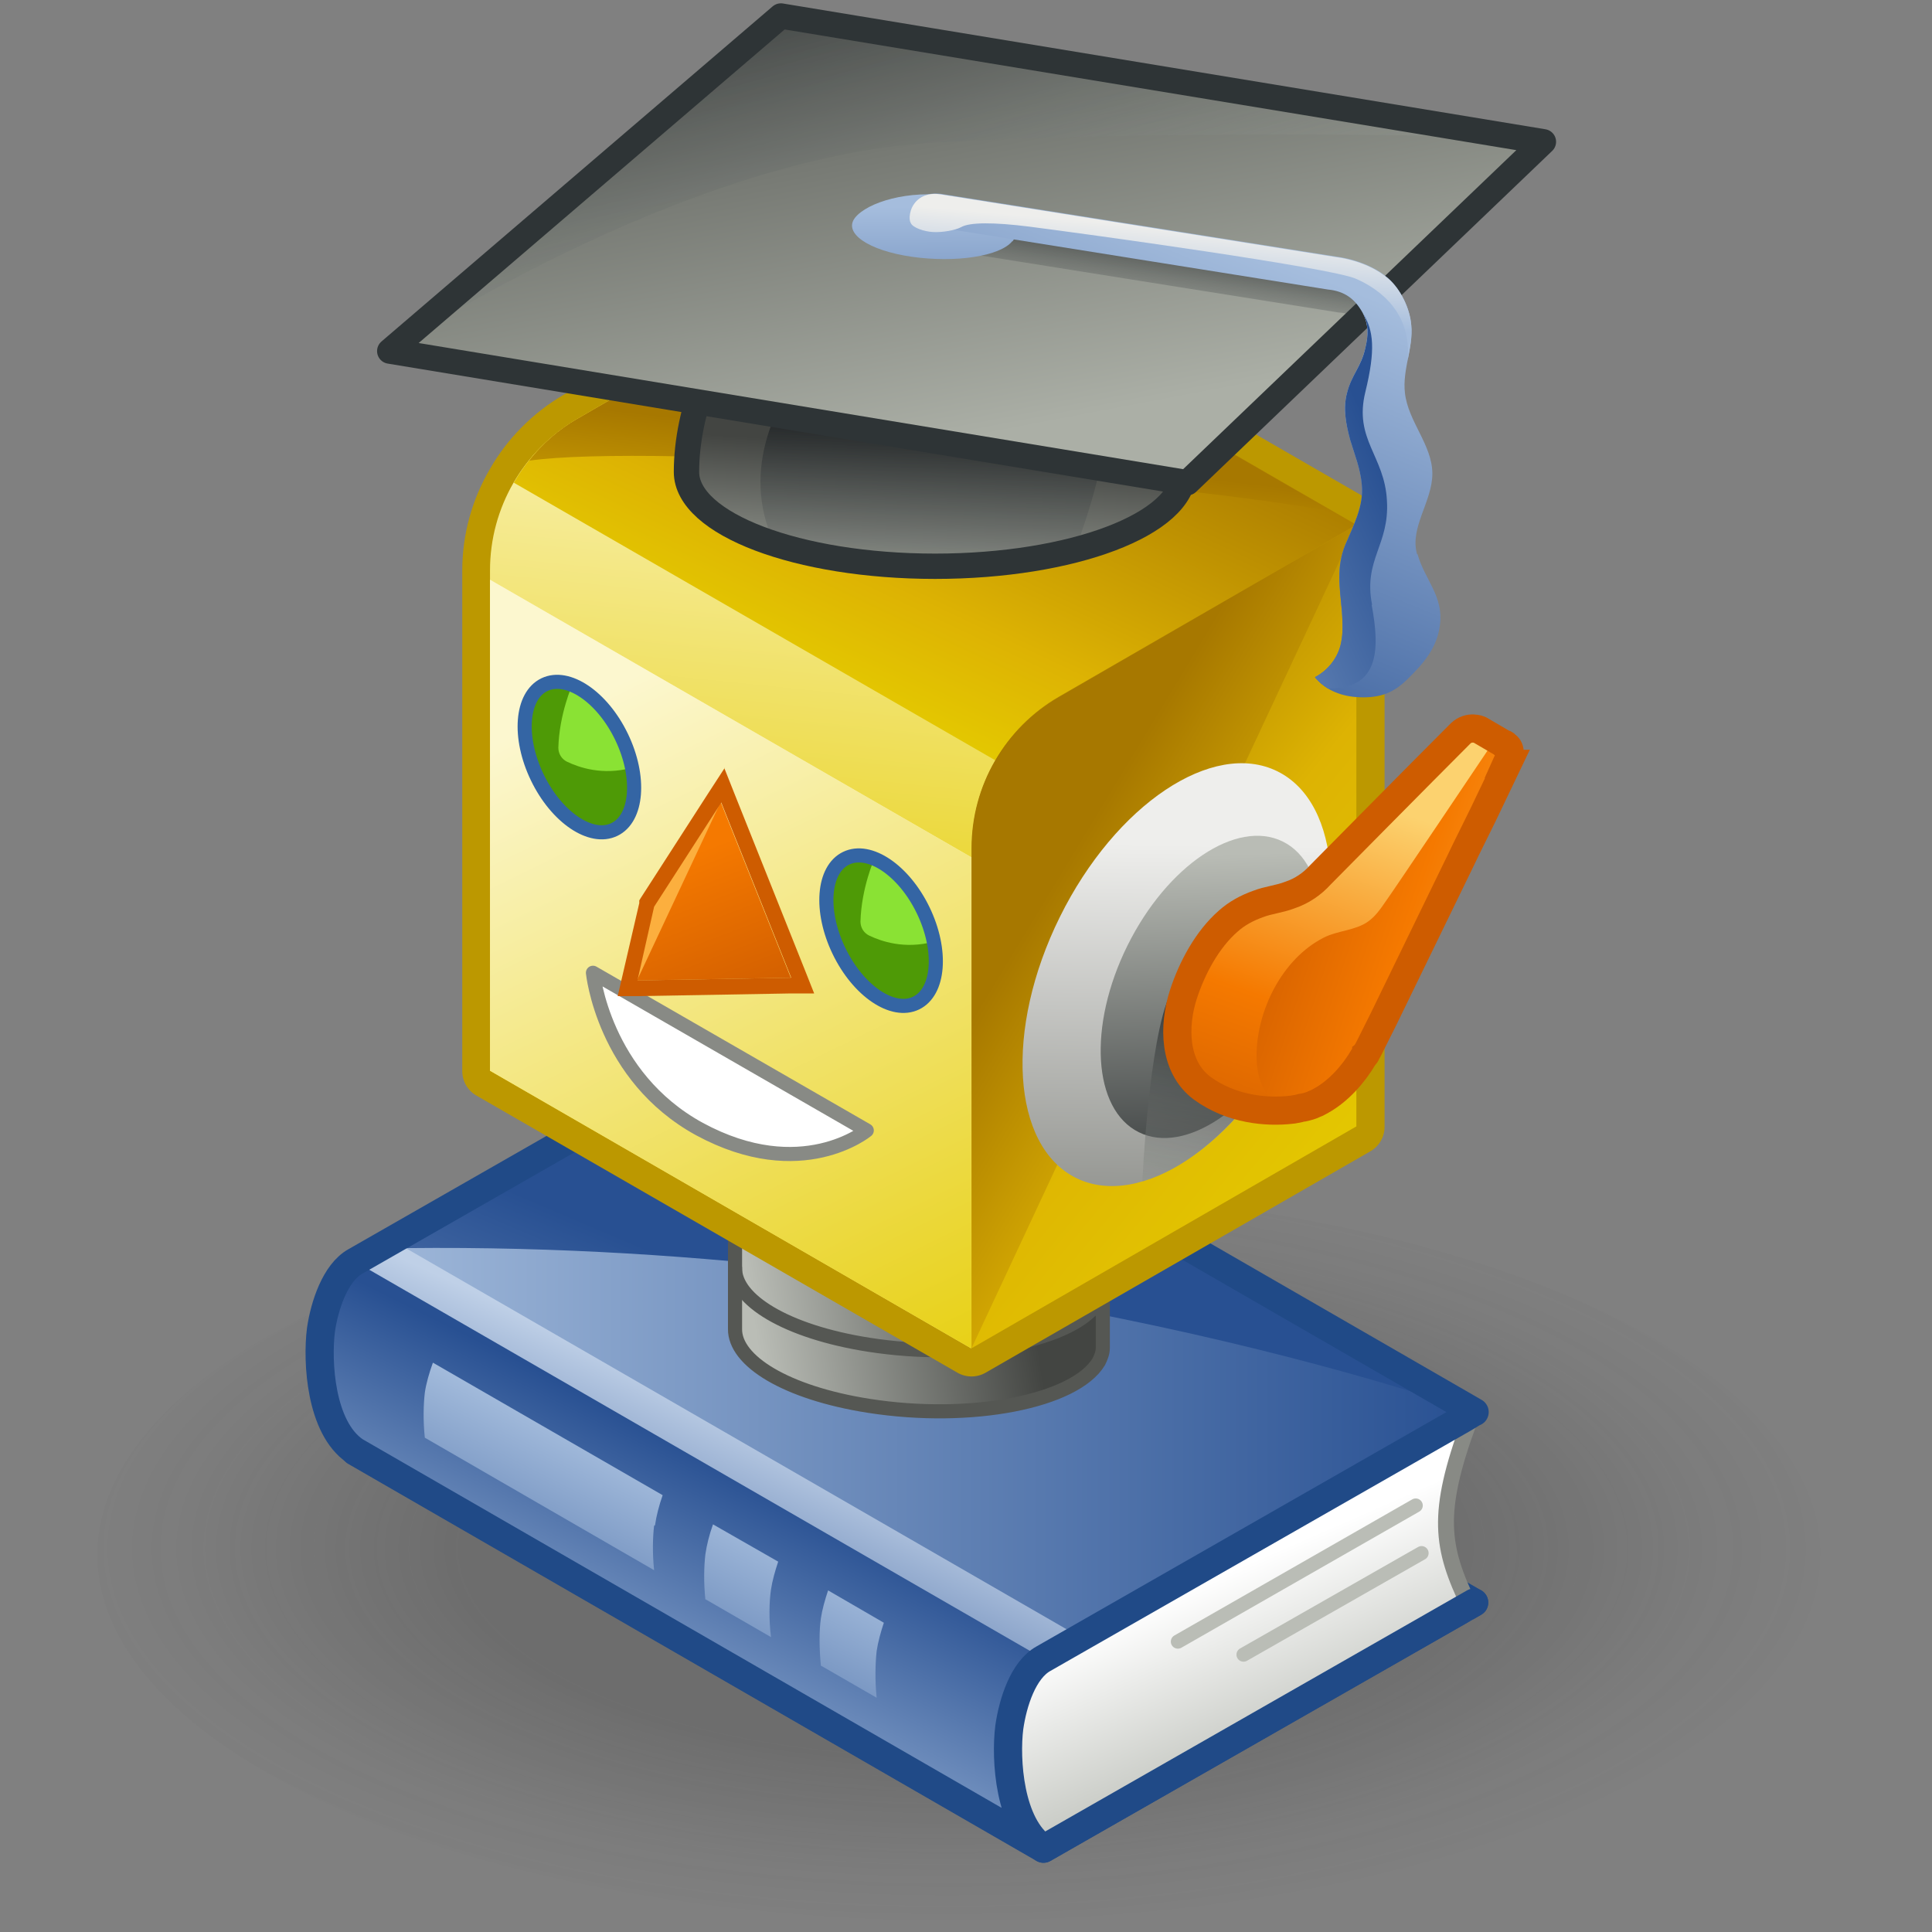 <?xml version="1.0" encoding="UTF-8" standalone="no"?>
<svg
   viewBox="0 0 48 48"
   version="1.1"
   id="svg88"
   sodipodi:docname="train_ai.svg"
   inkscape:version="1.3.2 (091e20e, 2023-11-25, custom)"
   xmlns:inkscape="http://www.inkscape.org/namespaces/inkscape"
   xmlns:sodipodi="http://sodipodi.sourceforge.net/DTD/sodipodi-0.dtd"
   xmlns:xlink="http://www.w3.org/1999/xlink"
   xmlns="http://www.w3.org/2000/svg"
   xmlns:svg="http://www.w3.org/2000/svg">
  <rect x="0" y="0" width="48" height="48" fill="#808080" stroke="none"/>
  <sodipodi:namedview
     id="namedview88"
     pagecolor="#ffffff"
     bordercolor="#666666"
     borderopacity="1.0"
     inkscape:showpageshadow="2"
     inkscape:pageopacity="0.0"
     inkscape:pagecheckerboard="0"
     inkscape:deskcolor="#d1d1d1"
     inkscape:zoom="16.2929"
     inkscape:cx="23.9982"
     inkscape:cy="23.9982"
     inkscape:current-layer="svg88" />
  <defs
     id="defs44">
    <radialGradient
       id="radial-gradient"
       cx="117.02"
       cy="-40.82"
       fx="117.02"
       fy="-40.82"
       r="9.86"
       gradientTransform="matrix(1.83,0,0,0.96,-190.25,77.66)"
       gradientUnits="userSpaceOnUse">
      <stop
         offset=".54"
         stop-color="#2c2c2c"
         stop-opacity=".5"
         id="stop1" />
      <stop
         offset=".85"
         stop-color="#2c2c2c"
         stop-opacity=".1"
         id="stop2" />
      <stop
         offset=".99"
         stop-color="#2c2c2c"
         stop-opacity="0"
         id="stop3" />
    </radialGradient>
    <linearGradient
       id="linear-gradient"
       x1="30.44"
       y1="38.3"
       x2="32.56"
       y2="43.14"
       gradientUnits="userSpaceOnUse">
      <stop
         offset="0"
         stop-color="#fff"
         id="stop4" />
      <stop
         offset=".9"
         stop-color="#babdb6"
         id="stop5" />
    </linearGradient>
    <linearGradient
       id="linear-gradient-2"
       x1="10.39"
       y1="35.11"
       x2="36.07"
       y2="35.11"
       gradientTransform="matrix(1, 0, 0, 1, 0, 0)"
       gradientUnits="userSpaceOnUse">
      <stop
         offset="0"
         stop-color="#a5bddd"
         id="stop6" />
      <stop
         offset="1"
         stop-color="#285092"
         id="stop7" />
    </linearGradient>
    <linearGradient
       id="linear-gradient-3"
       x1="18.67"
       y1="45.08"
       x2="23.59"
       y2="33.54"
       xlink:href="#linear-gradient-2" />
    <linearGradient
       id="linear-gradient-4"
       x1="19.67"
       y1="34.65"
       x2="15.15"
       y2="44.54"
       gradientUnits="userSpaceOnUse">
      <stop
         offset="0"
         stop-color="#bfd0e7"
         id="stop8" />
      <stop
         offset=".58"
         stop-color="#285092"
         id="stop9" />
    </linearGradient>
    <linearGradient
       id="linear-gradient-5"
       x1="16.36"
       y1="42.61"
       x2="19.69"
       y2="35.95"
       xlink:href="#linear-gradient-2" />
    <linearGradient
       id="linear-gradient-6"
       x1="19.97"
       y1="32.12"
       x2="26.07"
       y2="31.21"
       gradientUnits="userSpaceOnUse">
      <stop
         offset="0"
         stop-color="#babdb6"
         id="stop10" />
      <stop
         offset="1"
         stop-color="#434542"
         id="stop11" />
    </linearGradient>
    <linearGradient
       id="linear-gradient-7"
       x1="24.27"
       y1="10.88"
       x2="22.63"
       y2="26.76"
       gradientTransform="matrix(1, 0, 0, 1, 0, 0)"
       gradientUnits="userSpaceOnUse">
      <stop
         offset="0"
         stop-color="#fcf7cf"
         id="stop12" />
      <stop
         offset="1"
         stop-color="#e5cc00"
         id="stop13" />
    </linearGradient>
    <linearGradient
       id="linear-gradient-8"
       x1="26.47"
       y1="17.09"
       x2="14.69"
       y2="29.99"
       gradientUnits="userSpaceOnUse">
      <stop
         offset="0"
         stop-color="#fcf7cf"
         id="stop14" />
      <stop
         offset="1"
         stop-color="#f4e14f"
         id="stop15" />
    </linearGradient>
    <linearGradient
       id="linear-gradient-9"
       x1="16.81"
       y1="18.56"
       x2="25.08"
       y2="35.47"
       xlink:href="#linear-gradient-7" />
    <linearGradient
       id="linear-gradient-10"
       x1="26.18"
       y1="10"
       x2="21.88"
       y2="19.08"
       gradientUnits="userSpaceOnUse">
      <stop
         offset=".04"
         stop-color="#a77800"
         id="stop16" />
      <stop
         offset=".7"
         stop-color="#ddb303"
         id="stop17" />
      <stop
         offset="1"
         stop-color="#e5cc00"
         id="stop18" />
    </linearGradient>
    <linearGradient
       id="linear-gradient-11"
       x1="24.13"
       y1="12.81"
       x2="23.05"
       y2="22.2"
       gradientTransform="matrix(1, 0, 0, 1, 0, 0)"
       gradientUnits="userSpaceOnUse">
      <stop
         offset=".04"
         stop-color="#a77800"
         id="stop19" />
      <stop
         offset=".39"
         stop-color="#ddb303"
         id="stop20" />
      <stop
         offset="1"
         stop-color="#e5cc00"
         id="stop21" />
    </linearGradient>
    <linearGradient
       id="linear-gradient-12"
       x1="25.73"
       y1="21.26"
       x2="35.02"
       y2="28.9"
       gradientUnits="userSpaceOnUse">
      <stop
         offset=".04"
         stop-color="#b58900"
         id="stop22" />
      <stop
         offset=".39"
         stop-color="#ddb303"
         id="stop23" />
      <stop
         offset="1"
         stop-color="#e5cc00"
         id="stop24" />
    </linearGradient>
    <linearGradient
       id="linear-gradient-13"
       x1="26.36"
       y1="22.39"
       x2="38.41"
       y2="29.66"
       xlink:href="#linear-gradient-11" />
    <linearGradient
       id="linear-gradient-14"
       x1="18.16"
       y1="22.42"
       x2="19.55"
       y2="26.06"
       gradientUnits="userSpaceOnUse">
      <stop
         offset="0"
         stop-color="#f57900"
         id="stop25" />
      <stop
         offset="1"
         stop-color="#ce5c00"
         id="stop26" />
    </linearGradient>
    <linearGradient
       id="linear-gradient-15"
       x1="29.49"
       y1="22.03"
       x2="29.37"
       y2="32.6"
       gradientTransform="rotate(63.69,29.462,24.929)"
       gradientUnits="userSpaceOnUse">
      <stop
         offset="0"
         stop-color="#eeeeec"
         id="stop27" />
      <stop
         offset="1"
         stop-color="#757772"
         id="stop28" />
    </linearGradient>
    <linearGradient
       id="linear-gradient-16"
       x1="30.12"
       y1="22.27"
       x2="30.4"
       y2="30.76"
       gradientTransform="rotate(63.69,30.215,25.208)"
       gradientUnits="userSpaceOnUse">
      <stop
         offset="0"
         stop-color="#b9bcb5"
         id="stop29" />
      <stop
         offset="1"
         stop-color="#232729"
         id="stop30" />
    </linearGradient>
    <linearGradient
       id="linear-gradient-17"
       x1="30.69"
       y1="25.81"
       x2="29.23"
       y2="32.43"
       gradientTransform="matrix(1, 0, 0, 1, 0, 0)"
       gradientUnits="userSpaceOnUse">
      <stop
         offset="0"
         stop-color="#232729"
         id="stop31" />
      <stop
         offset=".99"
         stop-color="#c8cdc3"
         stop-opacity="0"
         id="stop32" />
    </linearGradient>
    <linearGradient
       id="linear-gradient-18"
       x1="33.8"
       y1="21.1"
       x2="30.87"
       y2="29.49"
       gradientUnits="userSpaceOnUse">
      <stop
         offset="0"
         stop-color="#fcd26f"
         id="stop33" />
      <stop
         offset=".55"
         stop-color="#f57900"
         id="stop34" />
      <stop
         offset="1"
         stop-color="#ce5c00"
         id="stop35" />
    </linearGradient>
    <linearGradient
       id="linear-gradient-19"
       x1="38.69"
       y1="25.27"
       x2="31.14"
       y2="22.8"
       gradientTransform="matrix(1, 0, 0, 1, 0, 0)"
       gradientUnits="userSpaceOnUse">
      <stop
         offset="0"
         stop-color="#fcaf3e"
         id="stop36" />
      <stop
         offset=".55"
         stop-color="#f57900"
         id="stop37" />
      <stop
         offset="1"
         stop-color="#ce5c00"
         id="stop38" />
    </linearGradient>
    <linearGradient
       id="linear-gradient-20"
       x1="33.03"
       y1="26.99"
       x2="33.18"
       y2="27.88"
       xlink:href="#linear-gradient-19" />
    <linearGradient
       id="linear-gradient-21"
       x1="34.72"
       y1="23.11"
       x2="35.29"
       y2="26.42"
       xlink:href="#linear-gradient-19" />
    <linearGradient
       id="linear-gradient-22"
       x1="23.87"
       y1="16.85"
       x2="24.1"
       y2="13.23"
       gradientUnits="userSpaceOnUse">
      <stop
         offset="0"
         stop-color="#abafa6"
         id="stop39" />
      <stop
         offset="1"
         stop-color="#434542"
         id="stop40" />
    </linearGradient>
    <linearGradient
       id="linear-gradient-23"
       x1="24.05"
       y1="12.9"
       x2="23.86"
       y2="18.66"
       xlink:href="#linear-gradient-17" />
    <linearGradient
       id="linear-gradient-24"
       x1="26.35"
       y1="16.95"
       x2="23.1"
       y2="-.08"
       gradientUnits="userSpaceOnUse">
      <stop
         offset=".24"
         stop-color="#abafa6"
         id="stop41" />
      <stop
         offset="1"
         stop-color="#434542"
         id="stop42" />
    </linearGradient>
    <linearGradient
       id="linear-gradient-25"
       x1="28.79"
       y1="8.45"
       x2="28.38"
       y2="11.1"
       xlink:href="#linear-gradient-17" />
    <linearGradient
       id="linear-gradient-26"
       x1="22.39"
       y1="1.21"
       x2="25.55"
       y2="12.52"
       xlink:href="#linear-gradient-17" />
    <linearGradient
       id="linear-gradient-27"
       x1="24.04"
       y1="7.83"
       x2="24.09"
       y2="13.43"
       xlink:href="#linear-gradient-2" />
    <linearGradient
       id="linear-gradient-28"
       x1="31"
       y1="8.72"
       x2="26.47"
       y2="19.85"
       xlink:href="#linear-gradient-2" />
    <linearGradient
       id="linear-gradient-29"
       x1="34.84"
       y1="11.32"
       x2="30.83"
       y2="21.17"
       xlink:href="#linear-gradient-2" />
    <linearGradient
       id="linear-gradient-30"
       x1="25.82"
       y1="17.91"
       x2="34.31"
       y2="13.97"
       xlink:href="#linear-gradient-2" />
    <linearGradient
       id="linear-gradient-31"
       x1="29.03"
       y1="10.14"
       x2="29.19"
       y2="8.3"
       gradientUnits="userSpaceOnUse">
      <stop
         offset="0"
         stop-color="#a5bddd"
         id="stop43" />
      <stop
         offset="1"
         stop-color="#eeeeec"
         id="stop44" />
    </linearGradient>
    <linearGradient
       id="linear-gradient-32"
       x1="22.92"
       y1="38.49"
       x2="19.78"
       y2="44.7"
       xlink:href="#linear-gradient-2" />
    <linearGradient
       id="linear-gradient-33"
       x1="15.86"
       y1="34.91"
       x2="12.72"
       y2="41.13"
       xlink:href="#linear-gradient-2" />
    <linearGradient
       id="linear-gradient-34"
       x1="20.4"
       y1="37.21"
       x2="17.25"
       y2="43.43"
       xlink:href="#linear-gradient-2" />
    <linearGradient
       inkscape:collect="always"
       xlink:href="#linear-gradient-2"
       id="linearGradient88"
       gradientUnits="userSpaceOnUse"
       x1="10.39"
       y1="35.11"
       x2="36.07"
       y2="35.11" />
    <linearGradient
       inkscape:collect="always"
       xlink:href="#linear-gradient-7"
       id="linearGradient89"
       gradientUnits="userSpaceOnUse"
       x1="24.27"
       y1="10.88"
       x2="22.63"
       y2="26.76" />
    <linearGradient
       inkscape:collect="always"
       xlink:href="#linear-gradient-11"
       id="linearGradient90"
       gradientUnits="userSpaceOnUse"
       x1="24.13"
       y1="12.81"
       x2="23.05"
       y2="22.2" />
    <linearGradient
       inkscape:collect="always"
       xlink:href="#linear-gradient-17"
       id="linearGradient91"
       gradientUnits="userSpaceOnUse"
       x1="30.69"
       y1="25.81"
       x2="29.23"
       y2="32.43" />
    <linearGradient
       inkscape:collect="always"
       xlink:href="#linear-gradient-19"
       id="linearGradient92"
       gradientUnits="userSpaceOnUse"
       x1="38.69"
       y1="25.27"
       x2="31.14"
       y2="22.8" />
  </defs>
  <g
     id="shadow"
     style="opacity:0.45;isolation:isolate;mix-blend-mode:multiply;stroke-width:0.9"
     transform="matrix(1.233,0,0,1,-5.94,0)">
    <ellipse
       cx="24.14"
       cy="38.63"
       rx="17.36"
       ry="9.09"
       style="fill:url(#radial-gradient);stroke-width:0.9"
       id="ellipse44" />
  </g>
  <g
     id="ART"
     style="isolation:isolate;stroke-width:0.896"
     transform="matrix(1.117,0,0,1.116,-3.665,-3.609)">
    <g
       id="g84"
       style="stroke-width:0.896">
      <polygon
         points="36.07,38.91 20.77,30.07 11.18,35.55 26.49,44.39 "
         style="fill:none;stroke:#204a87;stroke-width:0.627px;stroke-linecap:round;stroke-linejoin:round"
         id="polygon44" />
      <path
         d="m 35.84,34.81 c -0.77,2.08 -0.65,2.89 0,4.23"
         style="fill:none;stroke:#888a85;stroke-width:0.627px;stroke-linecap:round;stroke-linejoin:round"
         id="path44" />
      <path
         d="m 35.8,34.83 c -0.77,2.08 -0.65,2.89 0,4.23 l -9.35,5.35 c -0.76,-0.52 -0.85,-1.99 -0.76,-2.7 0.07,-0.56 0.31,-1.27 0.76,-1.53 z"
         style="fill:url(#linear-gradient);stroke-width:0.896"
         id="path45" />
      <path
         d="m 36.07,34.67 -0.23,0.14 -9.35,5.35 c -0.45,0.25 -0.68,0.97 -0.76,1.53 -0.09,0.71 0,2.18 0.76,2.69 L 11.18,35.54 c -0.77,-0.52 -0.85,-1.99 -0.76,-2.7 0.08,-0.55 0.32,-1.27 0.76,-1.52 l 9.59,-5.49 15.31,8.84 z"
         style="fill:url(#linearGradient88);stroke-width:0.896"
         id="path46" />
      <path
         d="m 11.69,31.03 9.08,-5.2 15.31,8.84 c 0,0 -10.85,-3.92 -24.39,-3.64 z"
         style="fill:url(#linear-gradient-3);stroke-width:0.896"
         id="path47" />
      <path
         d="m 27.28,39.68 -0.79,0.48 c -0.45,0.25 -0.68,0.97 -0.76,1.53 -0.06,0.43 -0.05,1.14 0.15,1.75 l -14.02,-8.1 c -0.44,-0.29 -1.04,-1.15 -1.46,-1.96 0,-0.21 0,-0.39 0.03,-0.54 0.08,-0.55 0.32,-1.27 0.76,-1.52 l 0.51,-0.29 c 0.06,0.02 0.11,0.06 0.45,-0.1 l 15.14,8.74 z"
         style="fill:url(#linear-gradient-4);stroke-width:0.896"
         id="path48" />
      <path
         d="M 26.49,44.38 11.18,35.54 c -0.77,-0.52 -0.85,-1.99 -0.76,-2.7 0.08,-0.55 0.32,-1.27 0.76,-1.52 l 15.31,8.84 c -0.45,0.25 -0.68,0.97 -0.76,1.53 -0.09,0.71 0,2.18 0.76,2.69 z"
         style="fill:url(#linear-gradient-5);stroke-width:0.896"
         id="path49" />
      <path
         d="m 36.07,34.67 -0.23,0.14 -9.35,5.35 c -0.45,0.25 -0.68,0.97 -0.76,1.53 -0.09,0.71 0,2.18 0.76,2.69 L 11.18,35.54 c -0.77,-0.52 -0.85,-1.99 -0.76,-2.7 0.08,-0.55 0.32,-1.27 0.76,-1.52 l 9.59,-5.49 15.31,8.84 z"
         style="fill:none;stroke:#204a87;stroke-width:0.627px;stroke-linecap:round;stroke-linejoin:round"
         id="path50" />
      <path
         d="m 27.81,28.9 v 4.34 c 0,0.11 -0.04,0.21 -0.09,0.31 -0.53,0.88 -2.83,1.34 -5.12,0.98 -1.84,-0.29 -2.98,-1 -2.97,-1.71 v 0 -3.93 h 8.2 z"
         style="fill:url(#linear-gradient-6);stroke:#555753;stroke-width:0.314px;stroke-linecap:round;stroke-linejoin:round"
         id="path51" />
      <path
         d="m 27.72,32.19 c -0.53,0.88 -2.83,1.34 -5.12,0.98 -1.84,-0.29 -2.98,-1 -2.97,-1.71"
         style="fill:none;stroke:#555753;stroke-width:0.314px;stroke-linecap:round;stroke-linejoin:round"
         id="path52" />
      <path
         d="m 33.45,14.92 v 13.4 l -8.56,4.93 -10.7,-6.17 V 15.93 c 0,-0.69 0.19,-1.36 0.53,-1.94 0.33,-0.58 0.82,-1.08 1.42,-1.43 l 6.61,-3.82 z"
         style="fill:none;stroke:#bc9800;stroke-width:1.254px;stroke-linecap:round;stroke-linejoin:round"
         id="path53" />
      <path
         d="M 33.44,14.92 24.88,33.24 14.18,27.07 V 15.93 c 0,-1.39 0.74,-2.67 1.94,-3.37 l 6.61,-3.82 10.7,6.18 z"
         style="fill:url(#linearGradient89);stroke-width:0.896"
         id="path54" />
      <polygon
         points="14.18,27.07 14.18,16.14 25.65,22.76 25.65,31.38 24.88,33.25 "
         style="fill:url(#linear-gradient-8);stroke-width:0.896"
         id="polygon54" />
      <polygon
         points="14.18,27.07 14.18,16.14 25.65,22.76 25.65,31.38 24.88,33.25 "
         style="fill:url(#linear-gradient-9);stroke-width:0.896"
         id="polygon55" />
      <path
         d="m 33.44,14.92 -1.77,2.63 -5.61,2.98 -11.35,-6.55 c 0.33,-0.58 0.82,-1.08 1.42,-1.43 l 6.61,-3.82 10.7,6.18 z"
         style="fill:url(#linear-gradient-10);stroke-width:0.896"
         id="path55" />
      <path
         d="M 32.92,14.62 C 28.57,13.84 17.77,13.1 15.05,13.49 15.34,13.12 15.7,12.8 16.12,12.56 l 6.62,-3.82 z"
         style="fill:url(#linearGradient90);stroke-width:0.896"
         id="path56" />
      <path
         d="m 24.89,33.25 8.56,-4.94 V 14.92 l -6.61,3.82 c -1.2,0.69 -1.94,1.98 -1.94,3.37 v 11.14 z"
         style="fill:url(#linear-gradient-12);stroke-width:0.896"
         id="path57" />
      <path
         d="M 33.45,14.92 24.89,33.25 V 22.12 c 0,-1.4 0.74,-2.67 1.95,-3.37 z"
         style="fill:url(#linear-gradient-13);stroke-width:0.896"
         id="path58" />
      <path
         d="m 16.47,24.89 6.09,3.51 c 0,0 -1.45,1.2 -3.72,-0.03 -2.14,-1.17 -2.37,-3.48 -2.37,-3.48 z"
         style="fill:#ffffff;stroke:#888a85;stroke-width:0.314px;stroke-linecap:round;stroke-linejoin:round"
         id="path59" />
      <polygon
         points="17.81,23.42 19.31,21.09 20.87,25 17.45,25.06 "
         style="fill:#fcaf3e;stroke-width:0.896"
         id="polygon59" />
      <polygon
         points="20.87,25 17.45,25.06 19.31,21.09 "
         style="fill:url(#linear-gradient-14);stroke-width:0.896"
         id="polygon60" />
      <ellipse
         cx="16.17"
         cy="20.09"
         rx="1.04"
         ry="1.79"
         transform="rotate(-25.73,16.165,20.093)"
         style="fill:#4e9a06;stroke-width:0.896"
         id="ellipse60" />
      <ellipse
         cx="22.88"
         cy="23.95"
         rx="1.04"
         ry="1.79"
         transform="rotate(-25.73,22.885,23.954)"
         style="fill:#4e9a06;stroke-width:0.896"
         id="ellipse61" />
      <ellipse
         cx="29.46"
         cy="24.93"
         rx="5.05"
         ry="2.9"
         transform="rotate(-63.69,29.459,24.935)"
         style="fill:url(#linear-gradient-15);stroke-width:0.896"
         id="ellipse62" />
      <ellipse
         cx="30.22"
         cy="25.21"
         rx="3.61"
         ry="2.07"
         transform="rotate(-63.69,30.212,25.213)"
         style="fill:url(#linear-gradient-16);stroke-width:0.896"
         id="ellipse63" />
      <g
         style="opacity:0.78;mix-blend-mode:multiply;stroke-width:0.896"
         id="g63">
        <path
           d="m 32.24,25.81 c -0.62,1.44 -1.64,2.72 -2.78,3.39 -0.26,0.15 -0.51,0.26 -0.75,0.33 h -0.02 c 0,0 0.14,-3.15 0.62,-4.17 l 2.83,0.19 z"
           style="fill:url(#linearGradient91);stroke-width:0.896"
           id="path63" />
      </g>
      <path
         d="m 32.66,22.7 c 0,0 2.26,-2.28 3.12,-3.15 0.18,-0.18 0.42,-0.08 0.42,-0.08 l 0.59,0.34 0.02,0.43 c 0,0 -2.85,5.93 -3.17,6.49 -0.41,0.71 -0.87,1.12 -1.64,1.2 -0.54,0.05 -1.32,0 -1.98,-0.48 -0.66,-0.48 -0.63,-1.38 -0.42,-2.08 0.18,-0.59 0.52,-1.23 1,-1.64 0.19,-0.17 0.42,-0.29 0.66,-0.38 0.24,-0.09 0.48,-0.11 0.72,-0.19 0.27,-0.09 0.49,-0.25 0.69,-0.46 z"
         style="fill:url(#linear-gradient-18);stroke-width:0.896"
         id="path64" />
      <path
         d="m 33.69,26.65 c -0.26,0.45 -0.61,0.84 -1,1.06 -0.81,0.47 -1.46,0.03 -1.46,-0.97 0,-1.01 0.57,-2.16 1.49,-2.63 0.31,-0.16 0.71,-0.16 0.99,-0.36 0.17,-0.12 0.29,-0.3 0.4,-0.46 0.1,-0.13 2.26,-3.35 2.26,-3.35 0.1,-0.14 0.28,-0.19 0.37,-0.16 0.14,0.04 0.18,0.2 0.07,0.45 l -3.12,6.41 z"
         style="fill:url(#linearGradient92);stroke-width:0.896"
         id="path65" />
      <path
         d="m 33.63,26.75 c -0.3,0.53 -0.63,0.88 -1.1,1.06 0.06,-0.03 0.1,-0.06 0.16,-0.08 0.37,-0.21 0.69,-0.56 0.94,-0.98 z"
         style="fill:url(#linear-gradient-20);stroke-width:0.896"
         id="path66" />
      <path
         d="m 34.05,25.93 1.71,-3.52 c -0.57,1.2 -1.27,2.63 -1.71,3.52 z"
         style="fill:url(#linear-gradient-21);stroke-width:0.896"
         id="path67" />
      <g
         id="g69"
         style="stroke-width:0.896">
        <path
           d="m 33.67,26.67 c 0,0 0.04,-0.07 0.06,-0.1 l -0.04,0.08 z"
           style="fill:#ce5c00;stroke-width:0.896"
           id="path68" />
        <path
           d="m 36.81,20.24 -0.55,1.15 -0.37,0.75 -0.13,0.27 -1.71,3.52 -0.32,0.64 c 0,0 -0.04,0.08 -0.06,0.1 0,0.03 -0.02,0.05 -0.05,0.08 -0.24,0.41 -0.57,0.77 -0.94,0.98 -0.06,0.03 -0.1,0.06 -0.16,0.08 -0.08,0.04 -0.16,0.06 -0.25,0.08 -0.05,0 -0.08,0.02 -0.14,0.03 -0.04,0 -0.08,0.02 -0.13,0.02 -0.54,0.06 -1.32,0 -1.98,-0.48 -0.64,-0.48 -0.64,-1.39 -0.42,-2.08 0.19,-0.59 0.53,-1.23 1,-1.64 0.19,-0.17 0.41,-0.29 0.66,-0.38 0.23,-0.09 0.48,-0.11 0.71,-0.2 0.27,-0.09 0.5,-0.25 0.68,-0.45 0,0 2.26,-2.29 3.12,-3.15 0.19,-0.18 0.42,-0.08 0.42,-0.08 l 0.53,0.31 c 0,0 0.04,0 0.05,0.03 0.11,0.06 0.12,0.2 0.02,0.42 z"
           style="fill:none;stroke:#ce5c00;stroke-width:0.627px;stroke-miterlimit:10"
           id="path69" />
      </g>
      <g
         id="g72"
         style="stroke-width:0.896">
        <path
           d="m 29.61,13.74 c 0,-2.56 -2.48,-6.19 -5.53,-6.19 -3.05,0 -5.53,3.45 -5.53,6.19 0,1.16 2.48,2.1 5.53,2.1 3.05,0 5.53,-0.94 5.53,-2.1 z"
           style="fill:url(#linear-gradient-22);stroke-width:0.896"
           id="path70" />
        <path
           d="m 27.89,12.36 c 0.04,0.97 -0.39,2.29 -0.69,3.11 -0.9,0.24 -1.97,0.37 -3.12,0.37 -1.37,0 -2.62,-0.18 -3.57,-0.5 -0.84,-1.75 0.27,-3.33 0.27,-3.33 l 0.62,-0.3 1.37,0.3 c 0,0 5.06,-1.18 5.13,0.34 z"
           style="opacity:0.78;mix-blend-mode:multiply;fill:url(#linear-gradient-23);stroke-width:0.896"
           id="path71" />
        <path
           d="m 29.61,13.74 c 0,-2.56 -2.48,-6.19 -5.53,-6.19 -3.05,0 -5.53,3.45 -5.53,6.19 0,1.16 2.48,2.1 5.53,2.1 3.05,0 5.53,-0.94 5.53,-2.1 z"
           style="fill:none;stroke:#2e3436;stroke-width:0.564px;stroke-linecap:round;stroke-linejoin:round"
           id="path72" />
      </g>
      <path
         d="m 17.32,20.33 c -0.64,0.17 -1.16,-0.01 -1.43,-0.14 -0.12,-0.06 -0.19,-0.18 -0.19,-0.31 0.02,-0.75 0.31,-1.4 0.31,-1.4 0.05,0.02 0.1,0.05 0.15,0.08 0.55,0.32 1.02,1.05 1.15,1.77 z"
         style="fill:#8ae234;stroke-width:0.896"
         id="path73" />
      <path
         d="M 24.04,24.2 C 23.4,24.37 22.88,24.19 22.61,24.06 22.49,24 22.42,23.88 22.42,23.75 c 0.02,-0.75 0.31,-1.4 0.31,-1.4 0.05,0.02 0.1,0.05 0.15,0.08 0.55,0.32 1.02,1.05 1.15,1.77 z"
         style="fill:#8ae234;stroke-width:0.896"
         id="path74" />
      <path
         d="m 19.32,21.09 1.56,3.91 -3.42,0.06 0.37,-1.64 1.5,-2.33 m 0.07,-0.76 -0.37,0.57 -1.5,2.33 -0.03,0.05 v 0.06 l -0.38,1.64 -0.1,0.43 h 0.44 l 3.42,-0.06 h 0.51 L 21.2,24.87 19.64,20.96 19.39,20.33 v 0 z"
         style="fill:#ce5c00;stroke-width:0.896"
         id="path75" />
      <polygon
         points="20.65,3.59 11.95,11.05 29.69,13.98 37.61,6.39 "
         style="fill:url(#linear-gradient-24);stroke-width:0.896"
         id="polygon75" />
      <path
         d="m 34.14,9.71 -0.65,0.62 C 33.36,10.25 33.22,10.2 33.05,10.19 L 23.26,8.63 c 0,0 -0.06,-0.09 0,-0.3 0.05,-0.2 0.26,-0.44 0.7,-0.39 l 9.3,1.49 c 0,0 0.44,0.04 0.88,0.28 z"
         style="opacity:0.78;mix-blend-mode:multiply;fill:url(#linear-gradient-25);stroke-width:0.896"
         id="path76" />
      <path
         d="m 11.95,11.05 c 0,0 6.44,-4.32 12.1,-4.64 C 29.71,6.09 37,6.29 37,6.29 L 20.65,3.59 Z"
         style="opacity:0.78;mix-blend-mode:multiply;fill:url(#linear-gradient-26);stroke-width:0.896"
         id="path77" />
      <polygon
         points="20.65,3.59 11.95,11.05 29.69,13.98 37.61,6.39 "
         style="fill:none;stroke:#2e3436;stroke-width:0.564px;stroke-linecap:round;stroke-linejoin:round"
         id="polygon77" />
      <path
         d="M 25.8,8.61 C 26.07,8.27 25.43,7.75 24.46,7.6 23.49,7.45 22.57,7.74 22.3,8.08 22.03,8.42 22.59,8.81 23.56,8.95 24.53,9.09 25.53,8.94 25.8,8.6 Z"
         style="fill:url(#linear-gradient-27);stroke-width:0.896"
         id="path78" />
      <path
         d="m 34.8,15.57 c -0.17,-0.59 0.34,-1.17 0.34,-1.79 0,-0.64 -0.54,-1.16 -0.61,-1.8 -0.06,-0.51 0.19,-1.01 0.14,-1.52 C 34.64,10.1 34.44,9.68 34.16,9.43 33.69,9.02 33.02,8.95 33.02,8.95 v 0 L 24.21,7.55 C 23.79,7.5 23.6,7.72 23.55,7.92 c -0.06,0.2 0,0.28 0,0.28 l 9.27,1.48 c 0.31,0.03 0.54,0.16 0.71,0.42 0.19,0.28 0.2,0.55 0.12,0.89 -0.1,0.41 -0.31,0.61 -0.41,1.01 -0.09,0.33 -0.02,0.69 0.08,1.02 0.1,0.33 0.22,0.66 0.26,1 0.05,0.48 -0.19,0.92 -0.37,1.35 -0.2,0.5 -0.12,0.95 -0.08,1.48 0.02,0.23 0.04,0.46 -0.01,0.69 -0.07,0.33 -0.29,0.62 -0.59,0.77 0.21,0.27 0.55,0.41 0.89,0.44 0.49,0.04 0.83,-0.06 1.16,-0.39 0.35,-0.34 0.67,-0.7 0.73,-1.22 0.08,-0.64 -0.34,-1 -0.5,-1.57 z"
         style="fill:url(#linear-gradient-28);stroke-width:0.896"
         id="path79" />
      <path
         d="m 33.79,16.7 c 0.19,1.01 0.16,1.88 -0.97,1.86 v 0 c -0.11,-0.07 -0.21,-0.15 -0.29,-0.25 0.3,-0.16 0.52,-0.45 0.58,-0.77 0.05,-0.23 0.03,-0.47 0.02,-0.69 -0.05,-0.53 -0.13,-0.98 0.07,-1.48 0.18,-0.43 0.42,-0.87 0.37,-1.35 -0.03,-0.35 -0.16,-0.67 -0.26,-1 -0.09,-0.34 -0.16,-0.69 -0.07,-1.03 0.1,-0.41 0.32,-0.59 0.41,-1.01 0.07,-0.29 0.07,-0.52 -0.04,-0.75 0.22,0.37 0.27,0.79 0.04,1.73 -0.26,1.06 0.43,1.42 0.48,2.42 0.06,0.99 -0.53,1.31 -0.33,2.32 z"
         style="fill:url(#linear-gradient-29);stroke-width:0.896"
         id="path80" />
      <path
         d="m 33.79,16.7 c 0.19,1.01 0.16,1.88 -0.97,1.86 v 0 c -0.11,-0.07 -0.21,-0.15 -0.29,-0.25 0.3,-0.16 0.52,-0.45 0.58,-0.77 0.05,-0.23 0.03,-0.47 0.02,-0.69 -0.05,-0.53 -0.13,-0.98 0.07,-1.48 0.18,-0.43 0.42,-0.87 0.37,-1.35 -0.03,-0.35 -0.16,-0.67 -0.26,-1 -0.09,-0.34 -0.16,-0.69 -0.07,-1.03 0.1,-0.41 0.32,-0.59 0.41,-1.01 0.07,-0.29 0.07,-0.52 -0.04,-0.75 0.22,0.37 0.27,0.79 0.04,1.73 -0.26,1.06 0.43,1.42 0.48,2.42 0.06,0.99 -0.53,1.31 -0.33,2.32 z"
         style="fill:url(#linear-gradient-30);stroke-width:0.896"
         id="path81" />
      <line
         x1="26.49"
         y1="44.39"
         x2="36.07"
         y2="38.91"
         style="fill:none;stroke:#204a87;stroke-width:0.627px;stroke-linecap:round;stroke-linejoin:round"
         id="line81" />
      <line
         x1="34.77"
         y1="36.75"
         x2="29.48"
         y2="39.78"
         style="fill:none;stroke:#babdb6;stroke-width:0.314px;stroke-linecap:round;stroke-linejoin:round"
         id="line82" />
      <line
         x1="34.9"
         y1="37.81"
         x2="30.94"
         y2="40.07"
         style="fill:none;stroke:#babdb6;stroke-width:0.314px;stroke-linecap:round;stroke-linejoin:round"
         id="line83" />
      <ellipse
         cx="16.17"
         cy="20.09"
         rx="1.04"
         ry="1.79"
         transform="rotate(-25.73,16.165,20.093)"
         style="fill:none;stroke:#3465a4;stroke-width:0.314px;stroke-linecap:round;stroke-linejoin:round"
         id="ellipse83" />
      <ellipse
         cx="22.88"
         cy="23.95"
         rx="1.04"
         ry="1.79"
         transform="rotate(-25.73,22.885,23.954)"
         style="fill:none;stroke:#3465a4;stroke-width:0.314px;stroke-linecap:round;stroke-linejoin:round"
         id="ellipse84" />
    </g>
    <path
       d="m 24.66,8.29 c 0.19,-0.11 0.73,-0.11 1.52,-0.01 1.25,0.16 6.7,0.91 7.26,1.16 0.53,0.23 1.25,0.76 1.15,1.82 C 34.64,11 34.7,10.73 34.67,10.47 34.64,10.11 34.44,9.68 34.16,9.44 33.69,9.03 33.01,8.96 33.01,8.96 L 24.2,7.56 c -0.41,-0.06 -0.6,0.17 -0.66,0.36 -0.06,0.2 0,0.28 0,0.28 0.04,0.1 0.29,0.19 0.5,0.2 0.21,0.01 0.49,-0.04 0.62,-0.11 z"
       style="fill:url(#linear-gradient-31);stroke-width:0.896"
       id="path84" />
    <g
       id="g87"
       style="stroke-width:0.896">
      <path
         d="m 21.55,40.32 1.23,0.71 c -0.04,-0.39 -0.03,-0.77 0,-1.04 0.03,-0.2 0.09,-0.42 0.16,-0.63 L 21.7,38.64 c -0.07,0.21 -0.13,0.42 -0.16,0.62 -0.04,0.27 -0.04,0.66 0,1.06 z"
         style="fill:url(#linear-gradient-32);stroke-width:0.896"
         id="path85" />
      <path
         d="m 17.85,37.19 c 0.03,-0.21 0.09,-0.44 0.17,-0.67 l -5.11,-2.95 c -0.08,0.22 -0.15,0.46 -0.18,0.67 -0.03,0.26 -0.04,0.62 0,1 l 5.1,2.95 c -0.04,-0.38 -0.03,-0.74 0,-0.99 z"
         style="fill:url(#linear-gradient-33);stroke-width:0.896"
         id="path86" />
      <path
         d="m 18.96,38.83 1.47,0.85 c -0.05,-0.4 -0.04,-0.79 0,-1.06 0.03,-0.2 0.09,-0.41 0.16,-0.62 l -1.45,-0.83 c -0.08,0.22 -0.14,0.46 -0.17,0.67 -0.03,0.26 -0.04,0.62 0,1 z"
         style="fill:url(#linear-gradient-34);stroke-width:0.896"
         id="path87" />
    </g>
  </g>
</svg>
